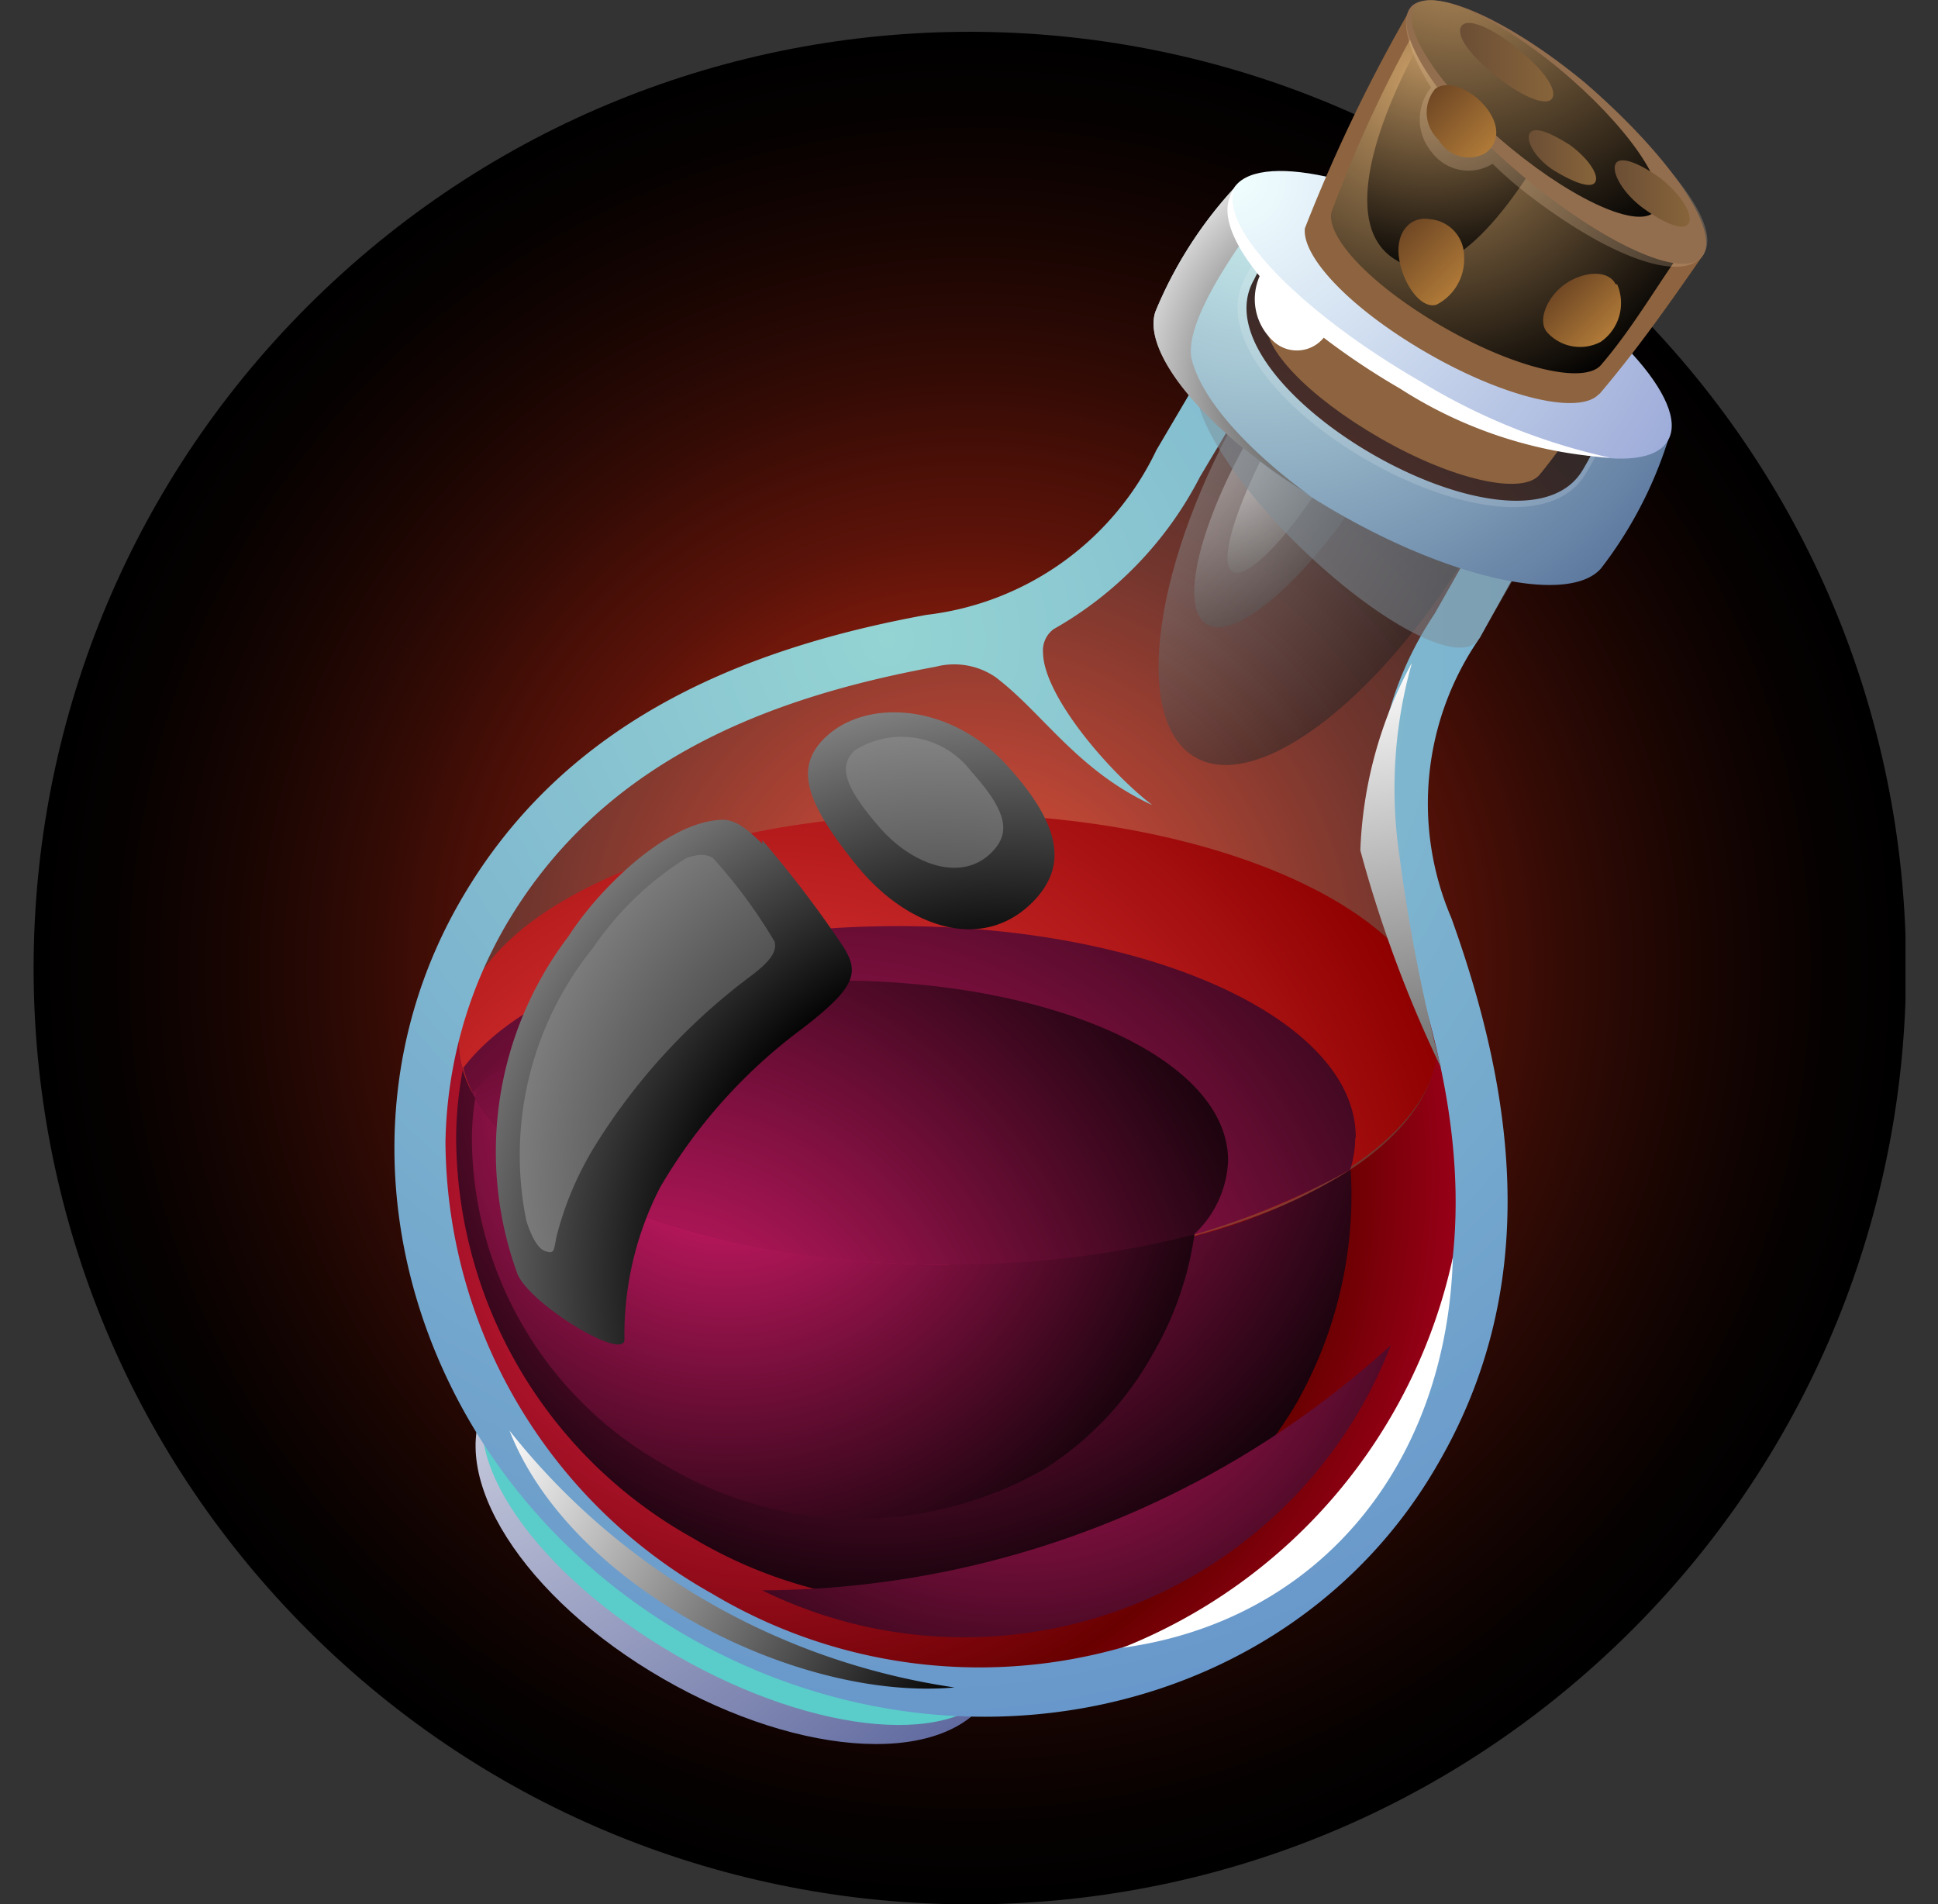 <svg xmlns="http://www.w3.org/2000/svg" width="57" height="56" fill="none"><rect width="100%" height="100%" fill="#333333" stroke="none"/><g clip-path="url(#a)"><path fill="url(#b)" d="M47.497 48.43C58.519 37.95 58.96 20.521 48.482 9.5 38.004-1.523 20.575-1.964 9.552 8.514-1.47 18.992-1.91 36.422 8.567 47.444c10.478 11.022 27.907 11.463 38.93.985Z" style="mix-blend-mode:screen"/><path fill="url(#c)" fill-rule="evenodd" d="M24.005 41.566c4.113 2.363 6.417 5.983 5.175 8.197-1.241 2.213-5.579 1.974-9.677-.39-4.098-2.362-6.432-5.982-5.175-8.196 1.256-2.213 5.579-1.989 9.677.39Z" clip-rule="evenodd"/><path fill="#5ACCC9" fill-rule="evenodd" d="M29.405 49.479c-1.137 1.944-5.385 1.585-9.513-.793s-6.551-5.893-5.444-7.838c1.87 3.575 8.72 8.406 14.957 8.63Z" clip-rule="evenodd" style="mix-blend-mode:multiply"/><path fill="#fff" fill-rule="evenodd" d="m36.226 12.145-1.077 1.81c-1.496 2.498-.838 1.825-3.216 3.665a9.214 9.214 0 0 1-4.487 1.81c-5.235.942-10.037 2.99-12.804 7.762a13.118 13.118 0 0 0-1.69 6.387 15.451 15.451 0 0 0 7.928 13.462 15.48 15.48 0 0 0 15.6.164 13.133 13.133 0 0 0 4.652-4.711c2.767-4.802 2.124-9.962.314-14.958a9.155 9.155 0 0 1-.643-4.741c.403-2.992.15-2.064 1.57-4.622l1.032-1.84a16.448 16.448 0 0 1-3.829-1.66 17.188 17.188 0 0 1-3.335-2.468l-.015-.06Z" clip-rule="evenodd" opacity=".15"/><path fill="url(#d)" fill-rule="evenodd" d="M27.909 23.932c7.957 0 14.419 2.991 14.419 6.61 0 3.62-6.507 6.657-14.419 6.657-7.912 0-14.419-2.992-14.419-6.611 0-3.62 6.402-6.656 14.419-6.656Z" clip-rule="evenodd"/><path fill="url(#e)" fill-rule="evenodd" d="M27.91 37.199c-7.973 0-14.42-2.992-14.42-6.611 0-.32.05-.639.15-.943a12.909 12.909 0 0 0-.688 3.934 15.451 15.451 0 0 0 7.928 13.462 15.48 15.48 0 0 0 15.6.164 13.133 13.133 0 0 0 4.652-4.711 15.824 15.824 0 0 0 1.062-12.58c.058.235.089.476.09.718 0 3.65-6.462 6.612-14.42 6.612l.045-.045Z" clip-rule="evenodd"/><path fill="url(#f)" fill-rule="evenodd" d="M39.875 33.444c0-3.425-5.983-6.207-13.462-6.207-5.982 0-10.963 1.75-12.788 4.173.823 3.26 6.88 5.789 14.284 5.789a22.526 22.526 0 0 0 11.802-2.797c.094-.295.144-.603.149-.913l.015-.044Z" clip-rule="evenodd" style="mix-blend-mode:screen"/><path fill="url(#g)" fill-rule="evenodd" d="M36.12 34.132c0-2.991-5.16-5.294-11.531-5.294-4.877 0-8.975 1.376-10.725 3.335 1.496 2.887 7.225 5.026 14 5.026a28.42 28.42 0 0 0 7.24-.883 3.128 3.128 0 0 0 1.017-2.184Z" clip-rule="evenodd" style="mix-blend-mode:screen"/><path fill="url(#h)" fill-rule="evenodd" d="M27.91 37.199c-6.776 0-12.46-2.14-14-5.026a3.204 3.204 0 0 1-.3-.703c-.125.656-.19 1.322-.194 1.99a13.537 13.537 0 0 0 6.955 11.77 13.582 13.582 0 0 0 13.686.15 11.607 11.607 0 0 0 4.083-4.128 12.4 12.4 0 0 0 1.586-6.85 16.24 16.24 0 0 1-4.607 1.96c-2.365.603-4.798.9-7.24.882l.03-.045Z" clip-rule="evenodd" style="mix-blend-mode:screen"/><path fill="url(#i)" fill-rule="evenodd" d="M27.909 37.199c-6.776 0-12.46-2.14-14-5.026l.09-.105v-.194.284a7.91 7.91 0 0 0-.12 1.346 11.053 11.053 0 0 0 5.684 9.588 11.04 11.04 0 0 0 11.143.12 9.422 9.422 0 0 0 3.186-3.366 9.767 9.767 0 0 0 1.241-3.545 28.42 28.42 0 0 1-7.24.883l.016.015Z" clip-rule="evenodd" style="mix-blend-mode:screen"/><path fill="url(#j)" fill-rule="evenodd" d="m43.525 18.756 1.226-2.213-.762-.09-.778-.194-1.017 1.794a10.052 10.052 0 0 0-.928 9.513c1.78 4.966 2.438 10.081-.299 14.823a13.027 13.027 0 0 1-4.592 4.651 15.332 15.332 0 0 1-15.42-.164 15.332 15.332 0 0 1-7.853-13.297c.04-2.212.636-4.377 1.735-6.297 2.752-4.756 7.479-6.716 12.684-7.673a2.153 2.153 0 0 1 1.75.299c1.376 1.032 2.408 2.752 4.621 3.77-1.27-.973-3.2-3.216-3.215-4.488a.778.778 0 0 1 .314-.688 10.844 10.844 0 0 0 4.307-4.487l1.062-1.78c-.209-.194-.389-.389-.568-.583a7 7 0 0 1-.494-.599l-1.286 2.184a8.6 8.6 0 0 1-6.76 4.846c-5.73 1.047-10.77 3.306-13.716 8.421-4.248 7.36-1.272 17.037 6.67 21.613 7.943 4.577 17.815 2.334 22.063-5.025 2.991-5.116 2.393-10.605.418-16.094a8.542 8.542 0 0 1 .838-8.242Z" clip-rule="evenodd"/><path fill="url(#k)" fill-rule="evenodd" d="M41.52 19.52a13.552 13.552 0 0 0-.359 5.653 50.379 50.379 0 0 0 1.227 6.237 36.954 36.954 0 0 1-2.378-6.401c.07-1.916.581-3.79 1.495-5.475l.015-.015Z" clip-rule="evenodd" style="mix-blend-mode:screen"/><path fill="url(#l)" fill-rule="evenodd" d="m40.07 13.746 3.425 1.974c-2.722 4.712-6.462 7.643-8.346 6.551-1.885-1.091-1.227-5.803 1.495-10.47l3.425 1.99v-.045Z" clip-rule="evenodd" opacity=".5" style="mix-blend-mode:screen"/><path fill="url(#m)" fill-rule="evenodd" d="m38.858 12.908 1.57 1.032c-1.854 2.992-4.083 4.98-4.95 4.413-.868-.569-.09-3.396 1.794-6.387l1.586 1.017v-.075Z" clip-rule="evenodd" opacity=".5" style="mix-blend-mode:screen"/><path fill="url(#n)" fill-rule="evenodd" d="M22.42 24.814c-.344-.329-.748-.733-1.212-.703-1.675.075-3.68 2.154-4.487 3.425a10.47 10.47 0 0 0-1.496 9.947c.404.897 3.081 2.528 3.141 1.93a9.483 9.483 0 0 1 1.047-4.488 15.556 15.556 0 0 1 4.173-4.666c1.63-1.257 1.735-1.676 1.122-2.558a32.444 32.444 0 0 0-2.288-2.992v.105Zm7.224-2.273c1.705 1.884 1.615 2.991.838 3.873-1.496 1.66-3.785.898-5.295-.972-1.511-1.87-1.78-2.842-.988-3.68 1.182-1.24 3.74-1.121 5.445.779Z" clip-rule="evenodd" style="mix-blend-mode:screen"/><path fill="url(#o)" fill-rule="evenodd" d="M28.567 22.69a2.572 2.572 0 0 0-3.44-.613c-.479.479-.27 1.077.718 2.229.987 1.151 2.483 1.675 3.365.717.464-.508.479-1.091-.643-2.333Zm-7.598 2.543c-.195-.12-.42-.12-.778 0a9.201 9.201 0 0 0-2.752 2.647 9.706 9.706 0 0 0-1.96 8.017c.09.285.285.808.554.898.269.09.254 0 .329-.404.24-.95.623-1.858 1.137-2.692a18.174 18.174 0 0 1 4.607-5.011c.613-.464.747-.748.672-1.002a15.15 15.15 0 0 0-1.81-2.453Z" clip-rule="evenodd" style="mix-blend-mode:screen"/><path fill="url(#p)" fill-rule="evenodd" d="m38.53 12.908.822.553c-1.272 2.154-2.663 3.65-3.111 3.35-.449-.298.224-2.303 1.495-4.486l.808.553-.015.03Z" clip-rule="evenodd" opacity=".5" style="mix-blend-mode:screen"/><path fill="#7F8E99" fill-rule="evenodd" d="M43.494 18.786c-.463.793-2.662-.284-4.935-2.393-2.274-2.109-3.74-4.487-3.276-5.265a14.762 14.762 0 0 0 4.263 3.515 14.537 14.537 0 0 0 5.22 1.945l-1.286 2.228.014-.03Z" clip-rule="evenodd" opacity=".5" style="mix-blend-mode:multiply"/><path fill="url(#q)" fill-rule="evenodd" d="M47.084 16.722c-.927 1.047-4.308.344-7.778-1.66-3.47-2.004-5.758-4.592-5.325-5.893a12.25 12.25 0 0 1 2.289-3.605l6.401 3.68 6.387 3.709a12.159 12.159 0 0 1-1.974 3.77Zm0-3.978-4.831-2.768-4.787-2.752c-.219.32-.414.654-.583 1.002-1.795 3.126 7.868 8.706 9.677 5.58.204-.342.383-.697.539-1.062h-.015Z" clip-rule="evenodd"/><path fill="#fff" fill-rule="evenodd" d="M46.65 13.91c.247-.397.453-.818.614-1.256l-4.92-2.842-4.937-2.842c-.289.36-.544.745-.762 1.152-1.93 3.365 8.061 9.124 10.006 5.788Z" clip-rule="evenodd" opacity=".15"/><path fill="#8E633F" fill-rule="evenodd" d="M45.275 13.97c-.524.598-2.573.135-4.697-1.092-2.124-1.226-3.47-2.662-3.32-3.44.251-.727.55-1.437.897-2.124l8.436 4.861c-.479.703-.943 1.346-1.316 1.795Z" clip-rule="evenodd"/><path fill="url(#r)" fill-rule="evenodd" d="M28.074 49.628c-4.697.419-11.308-2.991-13.088-7.553a20.476 20.476 0 0 0 13.088 7.553Z" clip-rule="evenodd" style="mix-blend-mode:screen"/><path fill="#fff" fill-rule="evenodd" d="M33.01 48.462a15.99 15.99 0 0 0 9.722-11.488c-.18 6.118-3.949 10.695-9.722 11.488Z" clip-rule="evenodd"/><path fill="url(#s)" fill-rule="evenodd" d="M35.044 10.545c-.225-1.152 1.495-3.485 2.198-4.413l-.972-.568a12.249 12.249 0 0 0-2.288 3.605c-.404 1.226 1.495 3.515 4.577 5.43-1.421-1.018-3.171-2.633-3.515-4.054Z" clip-rule="evenodd" style="mix-blend-mode:screen"/><path fill="url(#t)" fill-rule="evenodd" d="M43.854 7.194c3.5 2.05 5.863 4.622 5.205 5.759-.658 1.137-4.054.404-7.584-1.645-3.53-2.05-5.863-4.607-5.205-5.744.658-1.137 4.054-.404 7.584 1.63Z" clip-rule="evenodd"/><path fill="#fff" fill-rule="evenodd" d="M47.354 13.461a12.91 12.91 0 0 1-6.178-2.034c-.779-.45-1.528-.95-2.243-1.495a1.018 1.018 0 0 1-1.496.09 1.675 1.675 0 0 1-.389-1.9c-.808-.987-1.152-1.87-.823-2.438a.268.268 0 0 1 .075-.105c-.433 1.137 1.975 3.62 5.505 5.654a18.158 18.158 0 0 0 5.549 2.228Z" clip-rule="evenodd"/><path fill="#8E633F" fill-rule="evenodd" d="M47.04 11.577c-.554.643-2.753.134-5.041-1.182-2.289-1.316-3.71-2.842-3.62-3.68A47.389 47.389 0 0 1 41.55.15l8.556 7.329c-1.032 1.495-1.975 2.827-3.067 4.113v-.015Z" clip-rule="evenodd"/><path fill="url(#u)" fill-rule="evenodd" d="M47.084 10.74c-.508.568-2.528.089-4.637-1.123C40.34 8.406 39.023 7 39.157 6.252A38.89 38.89 0 0 1 41.879.434l7.793 6.656c-.927 1.271-1.6 2.498-2.588 3.65Z" clip-rule="evenodd" style="mix-blend-mode:screen"/><path fill="url(#v)" fill-rule="evenodd" d="M45.603 4.083c-1.735 2.992-3.395 4.487-4.726 3.44-1.332-1.047-.524-3.859 1.211-6.865l3.515 3.425Z" clip-rule="evenodd" style="mix-blend-mode:screen"/><path fill="url(#w)" fill-rule="evenodd" d="M42.059 6.447a1.092 1.092 0 0 1 1.002 1.106 1.495 1.495 0 0 1-.808 1.406c-.463.15-1.002-.628-1.106-1.376-.105-.748.329-1.241.912-1.136Z" clip-rule="evenodd"/><path fill="url(#x)" fill-rule="evenodd" d="M47.563 8.361a1.39 1.39 0 0 1-.478 1.69 1.302 1.302 0 0 1-1.586-.284c-.284-.344 0-1.032.524-1.406.523-.374 1.271-.449 1.495 0h.045Z" clip-rule="evenodd"/><path fill="#EDCAA6" fill-rule="evenodd" d="M46.501 2.603C44.063.703 41.894-.51 41.445.284c-.239.404 0 1.272.644 2.289a1.495 1.495 0 0 0 .03 1.914 1.346 1.346 0 0 0 1.78.33c.285.279.584.543.897.792 2.558 2.004 4.741 2.752 5.31 1.87.568-.883-1.152-2.992-3.605-4.876Z" clip-rule="evenodd" opacity=".25" style="mix-blend-mode:screen"/><path fill="#936E4E" fill-rule="evenodd" d="M46.606 2.423c2.393 2.064 3.949 4.248 3.5 5.056-.449.807-2.752-.195-5.16-2.17-2.408-1.974-3.964-4.232-3.5-5.025.464-.793 2.767.165 5.16 2.139Z" clip-rule="evenodd"/><path fill="url(#y)" fill-rule="evenodd" d="M45.858 2.02c1.959 1.63 3.26 3.47 2.871 4.127-.389.658-2.303-.164-4.262-1.765-1.96-1.6-3.261-3.485-2.887-4.143.374-.658 2.288.15 4.278 1.78Z" clip-rule="evenodd" style="mix-blend-mode:screen"/><path fill="url(#z)" fill-rule="evenodd" d="M44.556 1.376c.748.568 1.242 1.212 1.107 1.496-.134.284-.852 0-1.6-.584-.748-.583-1.242-1.196-1.092-1.495.15-.3.853 0 1.586.568v.015Z" clip-rule="evenodd"/><path fill="url(#A)" fill-rule="evenodd" d="M46.172 4.263c.538.389.867.882.748 1.092-.12.21-.659 0-1.197-.33-.538-.328-.867-.882-.733-1.106.135-.225.643 0 1.182.344Z" clip-rule="evenodd"/><path fill="url(#B)" fill-rule="evenodd" d="M48.85 5.25c.598.479.957 1.062.822 1.316-.134.254-.733 0-1.33-.434-.6-.433-.958-1.062-.823-1.316.134-.254.732 0 1.33.434Z" clip-rule="evenodd"/><path fill="url(#C)" fill-rule="evenodd" d="M43.72 4.487a1.017 1.017 0 0 1-1.407-.374 1.092 1.092 0 0 1-.104-1.496c.359-.284 1.061 0 1.495.539.434.538.374 1.062 0 1.331h.015Z" clip-rule="evenodd"/><path fill="url(#D)" fill-rule="evenodd" d="M40.907 39.562a13.46 13.46 0 0 1-18.487 7.21 27.581 27.581 0 0 0 18.487-7.21Z" clip-rule="evenodd" style="mix-blend-mode:screen"/></g><defs><radialGradient id="b" cx="0" cy="0" r="1" gradientTransform="translate(28.523 28.481) scale(27.536)" gradientUnits="userSpaceOnUse"><stop stop-color="#F33218"/><stop offset=".1" stop-color="#CD2A14"/><stop offset=".29" stop-color="#901E0E"/><stop offset=".46" stop-color="#5C1309"/><stop offset=".63" stop-color="#340B05"/><stop offset=".78" stop-color="#180502"/><stop offset=".91" stop-color="#060101"/><stop offset="1"/></radialGradient><radialGradient id="c" cx="0" cy="0" r="1" gradientTransform="matrix(25.846 0 0 25.846 9.481 33.564)" gradientUnits="userSpaceOnUse"><stop stop-color="#fff"/><stop offset="1" stop-color="#5E689E"/></radialGradient><radialGradient id="d" cx="0" cy="0" r="1" gradientTransform="translate(22.644 38.306) scale(21.075)" gradientUnits="userSpaceOnUse"><stop stop-color="#FF4F51"/><stop offset="1" stop-color="#8F0000"/></radialGradient><radialGradient id="e" cx="0" cy="0" r="1" gradientTransform="translate(22.854 34.641) scale(26.938)" gradientUnits="userSpaceOnUse"><stop stop-color="#FF2B60"/><stop offset=".61" stop-color="#690000"/><stop offset=".89" stop-color="#CF0034"/></radialGradient><radialGradient id="f" cx="0" cy="0" r="1" gradientTransform="translate(24.095 41.013) scale(25.293)" gradientUnits="userSpaceOnUse"><stop stop-color="#E71D73"/><stop offset="1"/></radialGradient><radialGradient id="g" cx="0" cy="0" r="1" gradientTransform="translate(18.8 41.925) scale(21.972)" gradientUnits="userSpaceOnUse"><stop stop-color="#E71D73"/><stop offset="1"/></radialGradient><radialGradient id="h" cx="0" cy="0" r="1" gradientTransform="translate(25.681 30.947) scale(17.964)" gradientUnits="userSpaceOnUse"><stop stop-color="#E71D73"/><stop offset="1"/></radialGradient><radialGradient id="i" cx="0" cy="0" r="1" gradientTransform="translate(21.372 32.502) scale(16.498)" gradientUnits="userSpaceOnUse"><stop stop-color="#E71D73"/><stop offset="1"/></radialGradient><radialGradient id="j" cx="0" cy="0" r="1" gradientTransform="translate(26.055 18.592) scale(58.438)" gradientUnits="userSpaceOnUse"><stop stop-color="#94D4D3"/><stop offset="1" stop-color="#4566C4"/></radialGradient><radialGradient id="l" cx="0" cy="0" r="1" gradientTransform="translate(28.971 10.216) scale(17.335)" gradientUnits="userSpaceOnUse"><stop stop-color="#fff"/><stop offset="1"/></radialGradient><radialGradient id="m" cx="0" cy="0" r="1" gradientTransform="translate(34.49 12.52) scale(9.318)" gradientUnits="userSpaceOnUse"><stop stop-color="#fff"/><stop offset="1"/></radialGradient><radialGradient id="n" cx="0" cy="0" r="1" gradientTransform="translate(29.749 37.588) scale(25.068)" gradientUnits="userSpaceOnUse"><stop offset=".37"/><stop offset="1" stop-color="#fff"/></radialGradient><radialGradient id="o" cx="0" cy="0" r="1" gradientTransform="translate(27.67 34.806) scale(25.652)" gradientUnits="userSpaceOnUse"><stop/><stop offset="1" stop-color="#fff"/></radialGradient><radialGradient id="p" cx="0" cy="0" r="1" gradientTransform="translate(36.061 13.297) scale(6.701)" gradientUnits="userSpaceOnUse"><stop stop-color="#fff"/><stop offset="1"/></radialGradient><radialGradient id="q" cx="0" cy="0" r="1" gradientTransform="translate(37.033 5.52) scale(20.596)" gradientUnits="userSpaceOnUse"><stop stop-color="#CCF0EF"/><stop offset="1" stop-color="#364E82"/></radialGradient><radialGradient id="s" cx="0" cy="0" r="1" gradientTransform="translate(40.234 11.278) scale(8.032)" gradientUnits="userSpaceOnUse"><stop/><stop offset="1" stop-color="#fff"/></radialGradient><radialGradient id="t" cx="0" cy="0" r="1" gradientTransform="translate(36.33 5.295) scale(24.006)" gradientUnits="userSpaceOnUse"><stop stop-color="#F2FFFF"/><stop offset="1" stop-color="#6A79C2"/></radialGradient><radialGradient id="u" cx="0" cy="0" r="1" gradientTransform="translate(41.834 2.303) scale(10.096)" gradientUnits="userSpaceOnUse"><stop stop-color="#CA9E67"/><stop offset="1"/></radialGradient><radialGradient id="v" cx="0" cy="0" r="1" gradientTransform="translate(42.073 .972) scale(7.374)" gradientUnits="userSpaceOnUse"><stop stop-color="#CA9E67"/><stop offset="1"/></radialGradient><radialGradient id="y" cx="0" cy="0" r="1" gradientTransform="translate(42.806 -2.528) scale(10.859)" gradientUnits="userSpaceOnUse"><stop stop-color="#CA9E67"/><stop offset="1"/></radialGradient><radialGradient id="D" cx="0" cy="0" r="1" gradientTransform="translate(29.824 36.45) scale(17.769)" gradientUnits="userSpaceOnUse"><stop stop-color="#E71D73"/><stop offset="1"/></radialGradient><linearGradient id="k" x1="40.354" x2="43.51" y1="19.519" y2="40.699" gradientUnits="userSpaceOnUse"><stop stop-color="#fff"/><stop offset="1"/></linearGradient><linearGradient id="r" x1="14.328" x2="27.64" y1="42.733" y2="50.69" gradientUnits="userSpaceOnUse"><stop stop-color="#fff"/><stop offset="1"/></linearGradient><linearGradient id="w" x1="42.897" x2="41.251" y1="8.451" y2="6.791" gradientUnits="userSpaceOnUse"><stop stop-color="#B07A38"/><stop offset="1" stop-color="#704824"/></linearGradient><linearGradient id="x" x1="47.324" x2="45.918" y1="9.842" y2="8.436" gradientUnits="userSpaceOnUse"><stop stop-color="#B07A38"/><stop offset="1" stop-color="#704824"/></linearGradient><linearGradient id="z" x1="42.941" x2="45.678" y1="1.81" y2="1.81" gradientUnits="userSpaceOnUse"><stop stop-color="#6B4E35"/><stop offset="1" stop-color="#87643A"/></linearGradient><linearGradient id="A" x1="44.96" x2="46.934" y1="4.637" y2="4.637" gradientUnits="userSpaceOnUse"><stop stop-color="#6B4E35"/><stop offset="1" stop-color="#87643A"/></linearGradient><linearGradient id="B" x1="47.474" x2="49.687" y1="5.699" y2="5.699" gradientUnits="userSpaceOnUse"><stop stop-color="#6B4E35"/><stop offset="1" stop-color="#87643A"/></linearGradient><linearGradient id="C" x1="43.809" x2="42.104" y1="4.442" y2="2.737" gradientUnits="userSpaceOnUse"><stop stop-color="#B07A38"/><stop offset="1" stop-color="#704824"/></linearGradient><clipPath id="a"><path fill="#fff" d="M.986 0h55.058v56H.986z"/></clipPath></defs></svg>